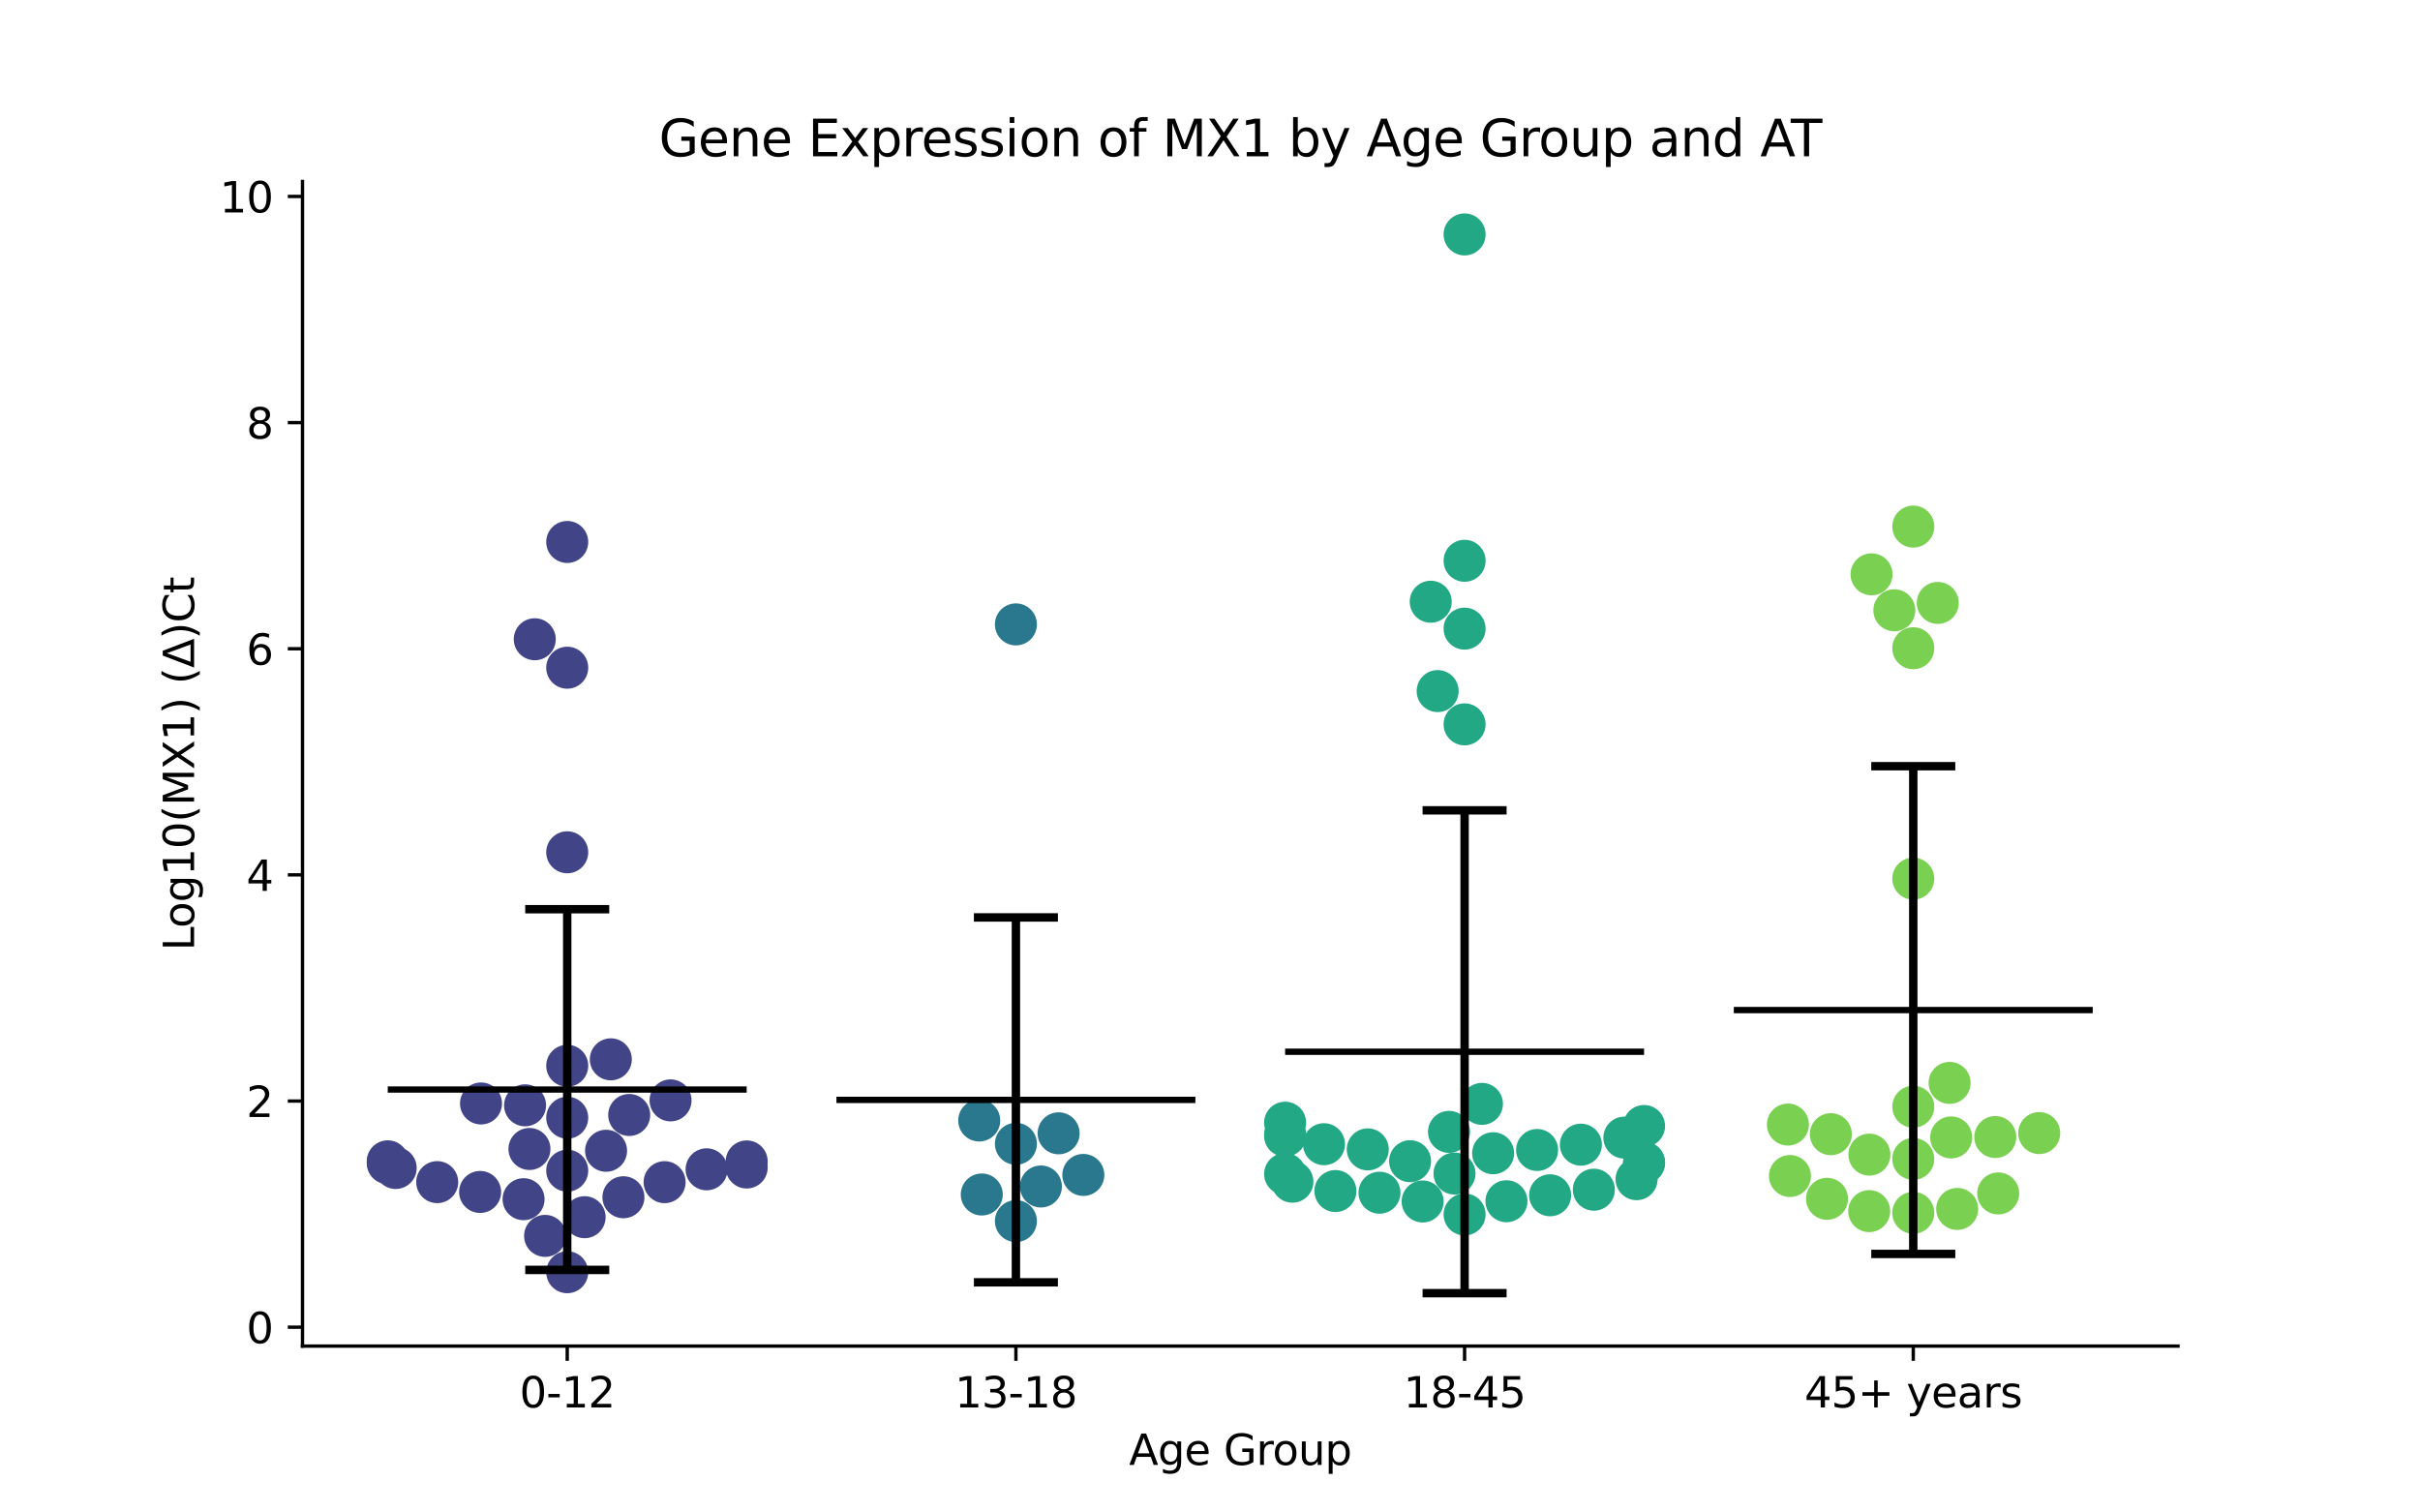 <?xml version="1.0" encoding="utf-8" standalone="no"?>
<!DOCTYPE svg PUBLIC "-//W3C//DTD SVG 1.1//EN"
  "http://www.w3.org/Graphics/SVG/1.1/DTD/svg11.dtd">
<svg xmlns:xlink="http://www.w3.org/1999/xlink" width="576pt" height="360pt" viewBox="0 0 576 360" xmlns="http://www.w3.org/2000/svg" version="1.1">
 <defs>
  <style type="text/css">*{stroke-linejoin: round; stroke-linecap: butt}</style>
 </defs>
 <g id="figure_1">
  <g id="patch_1">
   <path d="M 0 360 
L 576 360 
L 576 0 
L 0 0 
z
" style="fill: #ffffff"/>
  </g>
  <g id="axes_1">
   <g id="patch_2">
    <path d="M 72 320.4 
L 518.4 320.4 
L 518.4 43.2 
L 72 43.2 
z
" style="fill: #ffffff"/>
   </g>
   <g id="PathCollection_1">
    <defs>
     <path id="C0_0_64fe93a6b3" d="M 0 5 
C 1.326 5 2.598 4.473 3.536 3.536 
C 4.473 2.598 5 1.326 5 -0 
C 5 -1.326 4.473 -2.598 3.536 -3.536 
C 2.598 -4.473 1.326 -5 0 -5 
C -1.326 -5 -2.598 -4.473 -3.536 -3.536 
C -4.473 -2.598 -5 -1.326 -5 0 
C -5 1.326 -4.473 2.598 -3.536 3.536 
C -2.598 4.473 -1.326 5 0 5 
z
"/>
    </defs>
    <g clip-path="url(#peffe5bd182)">
     <use xlink:href="#C0_0_64fe93a6b3" x="135.009" y="302.812" style="fill: #414487"/>
    </g>
    <g clip-path="url(#peffe5bd182)">
     <use xlink:href="#C0_0_64fe93a6b3" x="124.976" y="263.087" style="fill: #414487"/>
    </g>
    <g clip-path="url(#peffe5bd182)">
     <use xlink:href="#C0_0_64fe93a6b3" x="135.009" y="266.039" style="fill: #414487"/>
    </g>
    <g clip-path="url(#peffe5bd182)">
     <use xlink:href="#C0_0_64fe93a6b3" x="114.487" y="262.644" style="fill: #414487"/>
    </g>
    <g clip-path="url(#peffe5bd182)">
     <use xlink:href="#C0_0_64fe93a6b3" x="135.009" y="253.672" style="fill: #414487"/>
    </g>
    <g clip-path="url(#peffe5bd182)">
     <use xlink:href="#C0_0_64fe93a6b3" x="92.291" y="276.863" style="fill: #414487"/>
    </g>
    <g clip-path="url(#peffe5bd182)">
     <use xlink:href="#C0_0_64fe93a6b3" x="135.009" y="129" style="fill: #414487"/>
    </g>
    <g clip-path="url(#peffe5bd182)">
     <use xlink:href="#C0_0_64fe93a6b3" x="92.291" y="276.417" style="fill: #414487"/>
    </g>
    <g clip-path="url(#peffe5bd182)">
     <use xlink:href="#C0_0_64fe93a6b3" x="158.186" y="281.376" style="fill: #414487"/>
    </g>
    <g clip-path="url(#peffe5bd182)">
     <use xlink:href="#C0_0_64fe93a6b3" x="177.726" y="277.888" style="fill: #414487"/>
    </g>
    <g clip-path="url(#peffe5bd182)">
     <use xlink:href="#C0_0_64fe93a6b3" x="135.009" y="278.64" style="fill: #414487"/>
    </g>
    <g clip-path="url(#peffe5bd182)">
     <use xlink:href="#C0_0_64fe93a6b3" x="177.726" y="276.442" style="fill: #414487"/>
    </g>
    <g clip-path="url(#peffe5bd182)">
     <use xlink:href="#C0_0_64fe93a6b3" x="139.146" y="289.715" style="fill: #414487"/>
    </g>
    <g clip-path="url(#peffe5bd182)">
     <use xlink:href="#C0_0_64fe93a6b3" x="145.385" y="252.142" style="fill: #414487"/>
    </g>
    <g clip-path="url(#peffe5bd182)">
     <use xlink:href="#C0_0_64fe93a6b3" x="135.009" y="202.863" style="fill: #414487"/>
    </g>
    <g clip-path="url(#peffe5bd182)">
     <use xlink:href="#C0_0_64fe93a6b3" x="114.276" y="283.707" style="fill: #414487"/>
    </g>
    <g clip-path="url(#peffe5bd182)">
     <use xlink:href="#C0_0_64fe93a6b3" x="135.009" y="158.926" style="fill: #414487"/>
    </g>
    <g clip-path="url(#peffe5bd182)">
     <use xlink:href="#C0_0_64fe93a6b3" x="149.759" y="265.386" style="fill: #414487"/>
    </g>
    <g clip-path="url(#peffe5bd182)">
     <use xlink:href="#C0_0_64fe93a6b3" x="148.387" y="284.968" style="fill: #414487"/>
    </g>
    <g clip-path="url(#peffe5bd182)">
     <use xlink:href="#C0_0_64fe93a6b3" x="168.184" y="278.319" style="fill: #414487"/>
    </g>
    <g clip-path="url(#peffe5bd182)">
     <use xlink:href="#C0_0_64fe93a6b3" x="126.017" y="273.476" style="fill: #414487"/>
    </g>
    <g clip-path="url(#peffe5bd182)">
     <use xlink:href="#C0_0_64fe93a6b3" x="94.181" y="278.001" style="fill: #414487"/>
    </g>
    <g clip-path="url(#peffe5bd182)">
     <use xlink:href="#C0_0_64fe93a6b3" x="127.283" y="152.153" style="fill: #414487"/>
    </g>
    <g clip-path="url(#peffe5bd182)">
     <use xlink:href="#C0_0_64fe93a6b3" x="159.605" y="261.911" style="fill: #414487"/>
    </g>
    <g clip-path="url(#peffe5bd182)">
     <use xlink:href="#C0_0_64fe93a6b3" x="144.256" y="273.902" style="fill: #414487"/>
    </g>
    <g clip-path="url(#peffe5bd182)">
     <use xlink:href="#C0_0_64fe93a6b3" x="124.619" y="285.432" style="fill: #414487"/>
    </g>
    <g clip-path="url(#peffe5bd182)">
     <use xlink:href="#C0_0_64fe93a6b3" x="104.067" y="281.37" style="fill: #414487"/>
    </g>
    <g clip-path="url(#peffe5bd182)">
     <use xlink:href="#C0_0_64fe93a6b3" x="129.74" y="294.161" style="fill: #414487"/>
    </g>
   </g>
   <g id="PathCollection_2">
    <defs>
     <path id="C1_0_9deedb3950" d="M 0 5 
C 1.326 5 2.598 4.473 3.536 3.536 
C 4.473 2.598 5 1.326 5 -0 
C 5 -1.326 4.473 -2.598 3.536 -3.536 
C 2.598 -4.473 1.326 -5 0 -5 
C -1.326 -5 -2.598 -4.473 -3.536 -3.536 
C -4.473 -2.598 -5 -1.326 -5 0 
C -5 1.326 -4.473 2.598 -3.536 3.536 
C -2.598 4.473 -1.326 5 0 5 
z
"/>
    </defs>
    <g clip-path="url(#peffe5bd182)">
     <use xlink:href="#C1_0_9deedb3950" x="233.676" y="284.313" style="fill: #2a788e"/>
    </g>
    <g clip-path="url(#peffe5bd182)">
     <use xlink:href="#C1_0_9deedb3950" x="247.755" y="282.407" style="fill: #2a788e"/>
    </g>
    <g clip-path="url(#peffe5bd182)">
     <use xlink:href="#C1_0_9deedb3950" x="241.803" y="148.62" style="fill: #2a788e"/>
    </g>
    <g clip-path="url(#peffe5bd182)">
     <use xlink:href="#C1_0_9deedb3950" x="251.97" y="269.751" style="fill: #2a788e"/>
    </g>
    <g clip-path="url(#peffe5bd182)">
     <use xlink:href="#C1_0_9deedb3950" x="233.069" y="266.699" style="fill: #2a788e"/>
    </g>
    <g clip-path="url(#peffe5bd182)">
     <use xlink:href="#C1_0_9deedb3950" x="241.803" y="272.249" style="fill: #2a788e"/>
    </g>
    <g clip-path="url(#peffe5bd182)">
     <use xlink:href="#C1_0_9deedb3950" x="241.803" y="290.645" style="fill: #2a788e"/>
    </g>
    <g clip-path="url(#peffe5bd182)">
     <use xlink:href="#C1_0_9deedb3950" x="257.85" y="279.656" style="fill: #2a788e"/>
    </g>
   </g>
   <g id="PathCollection_3">
    <defs>
     <path id="C2_0_73427b404e" d="M 0 5 
C 1.326 5 2.598 4.473 3.536 3.536 
C 4.473 2.598 5 1.326 5 -0 
C 5 -1.326 4.473 -2.598 3.536 -3.536 
C 2.598 -4.473 1.326 -5 0 -5 
C -1.326 -5 -2.598 -4.473 -3.536 -3.536 
C -4.473 -2.598 -5 -1.326 -5 0 
C -5 1.326 -4.473 2.598 -3.536 3.536 
C -2.598 4.473 -1.326 5 0 5 
z
"/>
    </defs>
    <g clip-path="url(#peffe5bd182)">
     <use xlink:href="#C2_0_73427b404e" x="391.315" y="276.755" style="fill: #22a884"/>
    </g>
    <g clip-path="url(#peffe5bd182)">
     <use xlink:href="#C2_0_73427b404e" x="325.549" y="273.577" style="fill: #22a884"/>
    </g>
    <g clip-path="url(#peffe5bd182)">
     <use xlink:href="#C2_0_73427b404e" x="386.625" y="270.779" style="fill: #22a884"/>
    </g>
    <g clip-path="url(#peffe5bd182)">
     <use xlink:href="#C2_0_73427b404e" x="305.879" y="270.338" style="fill: #22a884"/>
    </g>
    <g clip-path="url(#peffe5bd182)">
     <use xlink:href="#C2_0_73427b404e" x="391.315" y="276.731" style="fill: #22a884"/>
    </g>
    <g clip-path="url(#peffe5bd182)">
     <use xlink:href="#C2_0_73427b404e" x="365.857" y="273.718" style="fill: #22a884"/>
    </g>
    <g clip-path="url(#peffe5bd182)">
     <use xlink:href="#C2_0_73427b404e" x="376.273" y="272.452" style="fill: #22a884"/>
    </g>
    <g clip-path="url(#peffe5bd182)">
     <use xlink:href="#C2_0_73427b404e" x="346.197" y="279.329" style="fill: #22a884"/>
    </g>
    <g clip-path="url(#peffe5bd182)">
     <use xlink:href="#C2_0_73427b404e" x="335.626" y="276.387" style="fill: #22a884"/>
    </g>
    <g clip-path="url(#peffe5bd182)">
     <use xlink:href="#C2_0_73427b404e" x="379.364" y="283.168" style="fill: #22a884"/>
    </g>
    <g clip-path="url(#peffe5bd182)">
     <use xlink:href="#C2_0_73427b404e" x="348.597" y="289.064" style="fill: #22a884"/>
    </g>
    <g clip-path="url(#peffe5bd182)">
     <use xlink:href="#C2_0_73427b404e" x="307.613" y="281.265" style="fill: #22a884"/>
    </g>
    <g clip-path="url(#peffe5bd182)">
     <use xlink:href="#C2_0_73427b404e" x="305.879" y="279.436" style="fill: #22a884"/>
    </g>
    <g clip-path="url(#peffe5bd182)">
     <use xlink:href="#C2_0_73427b404e" x="355.389" y="274.494" style="fill: #22a884"/>
    </g>
    <g clip-path="url(#peffe5bd182)">
     <use xlink:href="#C2_0_73427b404e" x="348.597" y="149.628" style="fill: #22a884"/>
    </g>
    <g clip-path="url(#peffe5bd182)">
     <use xlink:href="#C2_0_73427b404e" x="317.85" y="283.487" style="fill: #22a884"/>
    </g>
    <g clip-path="url(#peffe5bd182)">
     <use xlink:href="#C2_0_73427b404e" x="305.879" y="267.222" style="fill: #22a884"/>
    </g>
    <g clip-path="url(#peffe5bd182)">
     <use xlink:href="#C2_0_73427b404e" x="338.611" y="285.974" style="fill: #22a884"/>
    </g>
    <g clip-path="url(#peffe5bd182)">
     <use xlink:href="#C2_0_73427b404e" x="352.725" y="262.744" style="fill: #22a884"/>
    </g>
    <g clip-path="url(#peffe5bd182)">
     <use xlink:href="#C2_0_73427b404e" x="315.129" y="272.342" style="fill: #22a884"/>
    </g>
    <g clip-path="url(#peffe5bd182)">
     <use xlink:href="#C2_0_73427b404e" x="340.534" y="143.223" style="fill: #22a884"/>
    </g>
    <g clip-path="url(#peffe5bd182)">
     <use xlink:href="#C2_0_73427b404e" x="389.531" y="280.671" style="fill: #22a884"/>
    </g>
    <g clip-path="url(#peffe5bd182)">
     <use xlink:href="#C2_0_73427b404e" x="348.597" y="172.411" style="fill: #22a884"/>
    </g>
    <g clip-path="url(#peffe5bd182)">
     <use xlink:href="#C2_0_73427b404e" x="348.597" y="133.478" style="fill: #22a884"/>
    </g>
    <g clip-path="url(#peffe5bd182)">
     <use xlink:href="#C2_0_73427b404e" x="342.187" y="164.491" style="fill: #22a884"/>
    </g>
    <g clip-path="url(#peffe5bd182)">
     <use xlink:href="#C2_0_73427b404e" x="305.879" y="270.073" style="fill: #22a884"/>
    </g>
    <g clip-path="url(#peffe5bd182)">
     <use xlink:href="#C2_0_73427b404e" x="391.315" y="268.01" style="fill: #22a884"/>
    </g>
    <g clip-path="url(#peffe5bd182)">
     <use xlink:href="#C2_0_73427b404e" x="328.342" y="283.889" style="fill: #22a884"/>
    </g>
    <g clip-path="url(#peffe5bd182)">
     <use xlink:href="#C2_0_73427b404e" x="358.563" y="285.916" style="fill: #22a884"/>
    </g>
    <g clip-path="url(#peffe5bd182)">
     <use xlink:href="#C2_0_73427b404e" x="368.957" y="284.499" style="fill: #22a884"/>
    </g>
    <g clip-path="url(#peffe5bd182)">
     <use xlink:href="#C2_0_73427b404e" x="344.894" y="269.406" style="fill: #22a884"/>
    </g>
    <g clip-path="url(#peffe5bd182)">
     <use xlink:href="#C2_0_73427b404e" x="348.597" y="55.8" style="fill: #22a884"/>
    </g>
   </g>
   <g id="PathCollection_4">
    <defs>
     <path id="C3_0_4c23d69d54" d="M 0 5 
C 1.326 5 2.598 4.473 3.536 3.536 
C 4.473 2.598 5 1.326 5 -0 
C 5 -1.326 4.473 -2.598 3.536 -3.536 
C 2.598 -4.473 1.326 -5 0 -5 
C -1.326 -5 -2.598 -4.473 -3.536 -3.536 
C -4.473 -2.598 -5 -1.326 -5 0 
C -5 1.326 -4.473 2.598 -3.536 3.536 
C -2.598 4.473 -1.326 5 0 5 
z
"/>
    </defs>
    <g clip-path="url(#peffe5bd182)">
     <use xlink:href="#C3_0_4c23d69d54" x="465.846" y="287.748" style="fill: #7ad151"/>
    </g>
    <g clip-path="url(#peffe5bd182)">
     <use xlink:href="#C3_0_4c23d69d54" x="455.391" y="275.847" style="fill: #7ad151"/>
    </g>
    <g clip-path="url(#peffe5bd182)">
     <use xlink:href="#C3_0_4c23d69d54" x="434.861" y="285.34" style="fill: #7ad151"/>
    </g>
    <g clip-path="url(#peffe5bd182)">
     <use xlink:href="#C3_0_4c23d69d54" x="455.391" y="263.425" style="fill: #7ad151"/>
    </g>
    <g clip-path="url(#peffe5bd182)">
     <use xlink:href="#C3_0_4c23d69d54" x="455.391" y="125.335" style="fill: #7ad151"/>
    </g>
    <g clip-path="url(#peffe5bd182)">
     <use xlink:href="#C3_0_4c23d69d54" x="464.415" y="270.733" style="fill: #7ad151"/>
    </g>
    <g clip-path="url(#peffe5bd182)">
     <use xlink:href="#C3_0_4c23d69d54" x="425.552" y="267.667" style="fill: #7ad151"/>
    </g>
    <g clip-path="url(#peffe5bd182)">
     <use xlink:href="#C3_0_4c23d69d54" x="426.043" y="279.912" style="fill: #7ad151"/>
    </g>
    <g clip-path="url(#peffe5bd182)">
     <use xlink:href="#C3_0_4c23d69d54" x="475.605" y="284.059" style="fill: #7ad151"/>
    </g>
    <g clip-path="url(#peffe5bd182)">
     <use xlink:href="#C3_0_4c23d69d54" x="435.773" y="269.957" style="fill: #7ad151"/>
    </g>
    <g clip-path="url(#peffe5bd182)">
     <use xlink:href="#C3_0_4c23d69d54" x="455.391" y="209.136" style="fill: #7ad151"/>
    </g>
    <g clip-path="url(#peffe5bd182)">
     <use xlink:href="#C3_0_4c23d69d54" x="455.391" y="288.675" style="fill: #7ad151"/>
    </g>
    <g clip-path="url(#peffe5bd182)">
     <use xlink:href="#C3_0_4c23d69d54" x="474.914" y="270.637" style="fill: #7ad151"/>
    </g>
    <g clip-path="url(#peffe5bd182)">
     <use xlink:href="#C3_0_4c23d69d54" x="461.221" y="143.506" style="fill: #7ad151"/>
    </g>
    <g clip-path="url(#peffe5bd182)">
     <use xlink:href="#C3_0_4c23d69d54" x="464.037" y="257.75" style="fill: #7ad151"/>
    </g>
    <g clip-path="url(#peffe5bd182)">
     <use xlink:href="#C3_0_4c23d69d54" x="444.947" y="274.822" style="fill: #7ad151"/>
    </g>
    <g clip-path="url(#peffe5bd182)">
     <use xlink:href="#C3_0_4c23d69d54" x="455.391" y="154.293" style="fill: #7ad151"/>
    </g>
    <g clip-path="url(#peffe5bd182)">
     <use xlink:href="#C3_0_4c23d69d54" x="444.9" y="288.271" style="fill: #7ad151"/>
    </g>
    <g clip-path="url(#peffe5bd182)">
     <use xlink:href="#C3_0_4c23d69d54" x="450.884" y="145.261" style="fill: #7ad151"/>
    </g>
    <g clip-path="url(#peffe5bd182)">
     <use xlink:href="#C3_0_4c23d69d54" x="485.367" y="269.693" style="fill: #7ad151"/>
    </g>
    <g clip-path="url(#peffe5bd182)">
     <use xlink:href="#C3_0_4c23d69d54" x="445.459" y="136.7" style="fill: #7ad151"/>
    </g>
   </g>
   <g id="matplotlib.axis_1">
    <g id="xtick_1">
     <g id="line2d_1">
      <defs>
       <path id="m00cff1b78f" d="M 0 0 
L 0 3.5 
" style="stroke: #000000; stroke-width: 0.8"/>
      </defs>
      <g>
       <use xlink:href="#m00cff1b78f" x="135.009" y="320.4" style="stroke: #000000; stroke-width: 0.8"/>
      </g>
     </g>
     <g id="text_1">
      <!-- 0-12 -->
      <g transform="translate(123.661 334.998) scale(0.1 -0.1)">
       <defs>
        <path id="DejaVuSans-30" d="M 2034 4250 
Q 1547 4250 1301 3770 
Q 1056 3291 1056 2328 
Q 1056 1369 1301 889 
Q 1547 409 2034 409 
Q 2525 409 2770 889 
Q 3016 1369 3016 2328 
Q 3016 3291 2770 3770 
Q 2525 4250 2034 4250 
z
M 2034 4750 
Q 2819 4750 3233 4129 
Q 3647 3509 3647 2328 
Q 3647 1150 3233 529 
Q 2819 -91 2034 -91 
Q 1250 -91 836 529 
Q 422 1150 422 2328 
Q 422 3509 836 4129 
Q 1250 4750 2034 4750 
z
" transform="scale(0.016)"/>
        <path id="DejaVuSans-2d" d="M 313 2009 
L 1997 2009 
L 1997 1497 
L 313 1497 
L 313 2009 
z
" transform="scale(0.016)"/>
        <path id="DejaVuSans-31" d="M 794 531 
L 1825 531 
L 1825 4091 
L 703 3866 
L 703 4441 
L 1819 4666 
L 2450 4666 
L 2450 531 
L 3481 531 
L 3481 0 
L 794 0 
L 794 531 
z
" transform="scale(0.016)"/>
        <path id="DejaVuSans-32" d="M 1228 531 
L 3431 531 
L 3431 0 
L 469 0 
L 469 531 
Q 828 903 1448 1529 
Q 2069 2156 2228 2338 
Q 2531 2678 2651 2914 
Q 2772 3150 2772 3378 
Q 2772 3750 2511 3984 
Q 2250 4219 1831 4219 
Q 1534 4219 1204 4116 
Q 875 4013 500 3803 
L 500 4441 
Q 881 4594 1212 4672 
Q 1544 4750 1819 4750 
Q 2544 4750 2975 4387 
Q 3406 4025 3406 3419 
Q 3406 3131 3298 2873 
Q 3191 2616 2906 2266 
Q 2828 2175 2409 1742 
Q 1991 1309 1228 531 
z
" transform="scale(0.016)"/>
       </defs>
       <use xlink:href="#DejaVuSans-30"/>
       <use xlink:href="#DejaVuSans-2d" x="63.623"/>
       <use xlink:href="#DejaVuSans-31" x="99.707"/>
       <use xlink:href="#DejaVuSans-32" x="163.33"/>
      </g>
     </g>
    </g>
    <g id="xtick_2">
     <g id="line2d_2">
      <g>
       <use xlink:href="#m00cff1b78f" x="241.803" y="320.4" style="stroke: #000000; stroke-width: 0.8"/>
      </g>
     </g>
     <g id="text_2">
      <!-- 13-18 -->
      <g transform="translate(227.274 334.998) scale(0.1 -0.1)">
       <defs>
        <path id="DejaVuSans-33" d="M 2597 2516 
Q 3050 2419 3304 2112 
Q 3559 1806 3559 1356 
Q 3559 666 3084 287 
Q 2609 -91 1734 -91 
Q 1441 -91 1130 -33 
Q 819 25 488 141 
L 488 750 
Q 750 597 1062 519 
Q 1375 441 1716 441 
Q 2309 441 2620 675 
Q 2931 909 2931 1356 
Q 2931 1769 2642 2001 
Q 2353 2234 1838 2234 
L 1294 2234 
L 1294 2753 
L 1863 2753 
Q 2328 2753 2575 2939 
Q 2822 3125 2822 3475 
Q 2822 3834 2567 4026 
Q 2313 4219 1838 4219 
Q 1578 4219 1281 4162 
Q 984 4106 628 3988 
L 628 4550 
Q 988 4650 1302 4700 
Q 1616 4750 1894 4750 
Q 2613 4750 3031 4423 
Q 3450 4097 3450 3541 
Q 3450 3153 3228 2886 
Q 3006 2619 2597 2516 
z
" transform="scale(0.016)"/>
        <path id="DejaVuSans-38" d="M 2034 2216 
Q 1584 2216 1326 1975 
Q 1069 1734 1069 1313 
Q 1069 891 1326 650 
Q 1584 409 2034 409 
Q 2484 409 2743 651 
Q 3003 894 3003 1313 
Q 3003 1734 2745 1975 
Q 2488 2216 2034 2216 
z
M 1403 2484 
Q 997 2584 770 2862 
Q 544 3141 544 3541 
Q 544 4100 942 4425 
Q 1341 4750 2034 4750 
Q 2731 4750 3128 4425 
Q 3525 4100 3525 3541 
Q 3525 3141 3298 2862 
Q 3072 2584 2669 2484 
Q 3125 2378 3379 2068 
Q 3634 1759 3634 1313 
Q 3634 634 3220 271 
Q 2806 -91 2034 -91 
Q 1263 -91 848 271 
Q 434 634 434 1313 
Q 434 1759 690 2068 
Q 947 2378 1403 2484 
z
M 1172 3481 
Q 1172 3119 1398 2916 
Q 1625 2713 2034 2713 
Q 2441 2713 2670 2916 
Q 2900 3119 2900 3481 
Q 2900 3844 2670 4047 
Q 2441 4250 2034 4250 
Q 1625 4250 1398 4047 
Q 1172 3844 1172 3481 
z
" transform="scale(0.016)"/>
       </defs>
       <use xlink:href="#DejaVuSans-31"/>
       <use xlink:href="#DejaVuSans-33" x="63.623"/>
       <use xlink:href="#DejaVuSans-2d" x="127.246"/>
       <use xlink:href="#DejaVuSans-31" x="163.33"/>
       <use xlink:href="#DejaVuSans-38" x="226.953"/>
      </g>
     </g>
    </g>
    <g id="xtick_3">
     <g id="line2d_3">
      <g>
       <use xlink:href="#m00cff1b78f" x="348.597" y="320.4" style="stroke: #000000; stroke-width: 0.8"/>
      </g>
     </g>
     <g id="text_3">
      <!-- 18-45 -->
      <g transform="translate(334.068 334.998) scale(0.1 -0.1)">
       <defs>
        <path id="DejaVuSans-34" d="M 2419 4116 
L 825 1625 
L 2419 1625 
L 2419 4116 
z
M 2253 4666 
L 3047 4666 
L 3047 1625 
L 3713 1625 
L 3713 1100 
L 3047 1100 
L 3047 0 
L 2419 0 
L 2419 1100 
L 313 1100 
L 313 1709 
L 2253 4666 
z
" transform="scale(0.016)"/>
        <path id="DejaVuSans-35" d="M 691 4666 
L 3169 4666 
L 3169 4134 
L 1269 4134 
L 1269 2991 
Q 1406 3038 1543 3061 
Q 1681 3084 1819 3084 
Q 2600 3084 3056 2656 
Q 3513 2228 3513 1497 
Q 3513 744 3044 326 
Q 2575 -91 1722 -91 
Q 1428 -91 1123 -41 
Q 819 9 494 109 
L 494 744 
Q 775 591 1075 516 
Q 1375 441 1709 441 
Q 2250 441 2565 725 
Q 2881 1009 2881 1497 
Q 2881 1984 2565 2268 
Q 2250 2553 1709 2553 
Q 1456 2553 1204 2497 
Q 953 2441 691 2322 
L 691 4666 
z
" transform="scale(0.016)"/>
       </defs>
       <use xlink:href="#DejaVuSans-31"/>
       <use xlink:href="#DejaVuSans-38" x="63.623"/>
       <use xlink:href="#DejaVuSans-2d" x="127.246"/>
       <use xlink:href="#DejaVuSans-34" x="163.33"/>
       <use xlink:href="#DejaVuSans-35" x="226.953"/>
      </g>
     </g>
    </g>
    <g id="xtick_4">
     <g id="line2d_4">
      <g>
       <use xlink:href="#m00cff1b78f" x="455.391" y="320.4" style="stroke: #000000; stroke-width: 0.8"/>
      </g>
     </g>
     <g id="text_4">
      <!-- 45+ years -->
      <g transform="translate(429.49 334.998) scale(0.1 -0.1)">
       <defs>
        <path id="DejaVuSans-2b" d="M 2944 4013 
L 2944 2272 
L 4684 2272 
L 4684 1741 
L 2944 1741 
L 2944 0 
L 2419 0 
L 2419 1741 
L 678 1741 
L 678 2272 
L 2419 2272 
L 2419 4013 
L 2944 4013 
z
" transform="scale(0.016)"/>
        <path id="DejaVuSans-20" transform="scale(0.016)"/>
        <path id="DejaVuSans-79" d="M 2059 -325 
Q 1816 -950 1584 -1140 
Q 1353 -1331 966 -1331 
L 506 -1331 
L 506 -850 
L 844 -850 
Q 1081 -850 1212 -737 
Q 1344 -625 1503 -206 
L 1606 56 
L 191 3500 
L 800 3500 
L 1894 763 
L 2988 3500 
L 3597 3500 
L 2059 -325 
z
" transform="scale(0.016)"/>
        <path id="DejaVuSans-65" d="M 3597 1894 
L 3597 1613 
L 953 1613 
Q 991 1019 1311 708 
Q 1631 397 2203 397 
Q 2534 397 2845 478 
Q 3156 559 3463 722 
L 3463 178 
Q 3153 47 2828 -22 
Q 2503 -91 2169 -91 
Q 1331 -91 842 396 
Q 353 884 353 1716 
Q 353 2575 817 3079 
Q 1281 3584 2069 3584 
Q 2775 3584 3186 3129 
Q 3597 2675 3597 1894 
z
M 3022 2063 
Q 3016 2534 2758 2815 
Q 2500 3097 2075 3097 
Q 1594 3097 1305 2825 
Q 1016 2553 972 2059 
L 3022 2063 
z
" transform="scale(0.016)"/>
        <path id="DejaVuSans-61" d="M 2194 1759 
Q 1497 1759 1228 1600 
Q 959 1441 959 1056 
Q 959 750 1161 570 
Q 1363 391 1709 391 
Q 2188 391 2477 730 
Q 2766 1069 2766 1631 
L 2766 1759 
L 2194 1759 
z
M 3341 1997 
L 3341 0 
L 2766 0 
L 2766 531 
Q 2569 213 2275 61 
Q 1981 -91 1556 -91 
Q 1019 -91 701 211 
Q 384 513 384 1019 
Q 384 1609 779 1909 
Q 1175 2209 1959 2209 
L 2766 2209 
L 2766 2266 
Q 2766 2663 2505 2880 
Q 2244 3097 1772 3097 
Q 1472 3097 1187 3025 
Q 903 2953 641 2809 
L 641 3341 
Q 956 3463 1253 3523 
Q 1550 3584 1831 3584 
Q 2591 3584 2966 3190 
Q 3341 2797 3341 1997 
z
" transform="scale(0.016)"/>
        <path id="DejaVuSans-72" d="M 2631 2963 
Q 2534 3019 2420 3045 
Q 2306 3072 2169 3072 
Q 1681 3072 1420 2755 
Q 1159 2438 1159 1844 
L 1159 0 
L 581 0 
L 581 3500 
L 1159 3500 
L 1159 2956 
Q 1341 3275 1631 3429 
Q 1922 3584 2338 3584 
Q 2397 3584 2469 3576 
Q 2541 3569 2628 3553 
L 2631 2963 
z
" transform="scale(0.016)"/>
        <path id="DejaVuSans-73" d="M 2834 3397 
L 2834 2853 
Q 2591 2978 2328 3040 
Q 2066 3103 1784 3103 
Q 1356 3103 1142 2972 
Q 928 2841 928 2578 
Q 928 2378 1081 2264 
Q 1234 2150 1697 2047 
L 1894 2003 
Q 2506 1872 2764 1633 
Q 3022 1394 3022 966 
Q 3022 478 2636 193 
Q 2250 -91 1575 -91 
Q 1294 -91 989 -36 
Q 684 19 347 128 
L 347 722 
Q 666 556 975 473 
Q 1284 391 1588 391 
Q 1994 391 2212 530 
Q 2431 669 2431 922 
Q 2431 1156 2273 1281 
Q 2116 1406 1581 1522 
L 1381 1569 
Q 847 1681 609 1914 
Q 372 2147 372 2553 
Q 372 3047 722 3315 
Q 1072 3584 1716 3584 
Q 2034 3584 2315 3537 
Q 2597 3491 2834 3397 
z
" transform="scale(0.016)"/>
       </defs>
       <use xlink:href="#DejaVuSans-34"/>
       <use xlink:href="#DejaVuSans-35" x="63.623"/>
       <use xlink:href="#DejaVuSans-2b" x="127.246"/>
       <use xlink:href="#DejaVuSans-20" x="211.035"/>
       <use xlink:href="#DejaVuSans-79" x="242.822"/>
       <use xlink:href="#DejaVuSans-65" x="302.002"/>
       <use xlink:href="#DejaVuSans-61" x="363.525"/>
       <use xlink:href="#DejaVuSans-72" x="424.805"/>
       <use xlink:href="#DejaVuSans-73" x="465.918"/>
      </g>
     </g>
    </g>
    <g id="text_5">
     <!-- Age Group -->
     <g transform="translate(268.72 348.677) scale(0.1 -0.1)">
      <defs>
       <path id="DejaVuSans-41" d="M 2188 4044 
L 1331 1722 
L 3047 1722 
L 2188 4044 
z
M 1831 4666 
L 2547 4666 
L 4325 0 
L 3669 0 
L 3244 1197 
L 1141 1197 
L 716 0 
L 50 0 
L 1831 4666 
z
" transform="scale(0.016)"/>
       <path id="DejaVuSans-67" d="M 2906 1791 
Q 2906 2416 2648 2759 
Q 2391 3103 1925 3103 
Q 1463 3103 1205 2759 
Q 947 2416 947 1791 
Q 947 1169 1205 825 
Q 1463 481 1925 481 
Q 2391 481 2648 825 
Q 2906 1169 2906 1791 
z
M 3481 434 
Q 3481 -459 3084 -895 
Q 2688 -1331 1869 -1331 
Q 1566 -1331 1297 -1286 
Q 1028 -1241 775 -1147 
L 775 -588 
Q 1028 -725 1275 -790 
Q 1522 -856 1778 -856 
Q 2344 -856 2625 -561 
Q 2906 -266 2906 331 
L 2906 616 
Q 2728 306 2450 153 
Q 2172 0 1784 0 
Q 1141 0 747 490 
Q 353 981 353 1791 
Q 353 2603 747 3093 
Q 1141 3584 1784 3584 
Q 2172 3584 2450 3431 
Q 2728 3278 2906 2969 
L 2906 3500 
L 3481 3500 
L 3481 434 
z
" transform="scale(0.016)"/>
       <path id="DejaVuSans-47" d="M 3809 666 
L 3809 1919 
L 2778 1919 
L 2778 2438 
L 4434 2438 
L 4434 434 
Q 4069 175 3628 42 
Q 3188 -91 2688 -91 
Q 1594 -91 976 548 
Q 359 1188 359 2328 
Q 359 3472 976 4111 
Q 1594 4750 2688 4750 
Q 3144 4750 3555 4637 
Q 3966 4525 4313 4306 
L 4313 3634 
Q 3963 3931 3569 4081 
Q 3175 4231 2741 4231 
Q 1884 4231 1454 3753 
Q 1025 3275 1025 2328 
Q 1025 1384 1454 906 
Q 1884 428 2741 428 
Q 3075 428 3337 486 
Q 3600 544 3809 666 
z
" transform="scale(0.016)"/>
       <path id="DejaVuSans-6f" d="M 1959 3097 
Q 1497 3097 1228 2736 
Q 959 2375 959 1747 
Q 959 1119 1226 758 
Q 1494 397 1959 397 
Q 2419 397 2687 759 
Q 2956 1122 2956 1747 
Q 2956 2369 2687 2733 
Q 2419 3097 1959 3097 
z
M 1959 3584 
Q 2709 3584 3137 3096 
Q 3566 2609 3566 1747 
Q 3566 888 3137 398 
Q 2709 -91 1959 -91 
Q 1206 -91 779 398 
Q 353 888 353 1747 
Q 353 2609 779 3096 
Q 1206 3584 1959 3584 
z
" transform="scale(0.016)"/>
       <path id="DejaVuSans-75" d="M 544 1381 
L 544 3500 
L 1119 3500 
L 1119 1403 
Q 1119 906 1312 657 
Q 1506 409 1894 409 
Q 2359 409 2629 706 
Q 2900 1003 2900 1516 
L 2900 3500 
L 3475 3500 
L 3475 0 
L 2900 0 
L 2900 538 
Q 2691 219 2414 64 
Q 2138 -91 1772 -91 
Q 1169 -91 856 284 
Q 544 659 544 1381 
z
M 1991 3584 
L 1991 3584 
z
" transform="scale(0.016)"/>
       <path id="DejaVuSans-70" d="M 1159 525 
L 1159 -1331 
L 581 -1331 
L 581 3500 
L 1159 3500 
L 1159 2969 
Q 1341 3281 1617 3432 
Q 1894 3584 2278 3584 
Q 2916 3584 3314 3078 
Q 3713 2572 3713 1747 
Q 3713 922 3314 415 
Q 2916 -91 2278 -91 
Q 1894 -91 1617 61 
Q 1341 213 1159 525 
z
M 3116 1747 
Q 3116 2381 2855 2742 
Q 2594 3103 2138 3103 
Q 1681 3103 1420 2742 
Q 1159 2381 1159 1747 
Q 1159 1113 1420 752 
Q 1681 391 2138 391 
Q 2594 391 2855 752 
Q 3116 1113 3116 1747 
z
" transform="scale(0.016)"/>
      </defs>
      <use xlink:href="#DejaVuSans-41"/>
      <use xlink:href="#DejaVuSans-67" x="68.408"/>
      <use xlink:href="#DejaVuSans-65" x="131.885"/>
      <use xlink:href="#DejaVuSans-20" x="193.408"/>
      <use xlink:href="#DejaVuSans-47" x="225.195"/>
      <use xlink:href="#DejaVuSans-72" x="302.686"/>
      <use xlink:href="#DejaVuSans-6f" x="341.549"/>
      <use xlink:href="#DejaVuSans-75" x="402.73"/>
      <use xlink:href="#DejaVuSans-70" x="466.109"/>
     </g>
    </g>
   </g>
   <g id="matplotlib.axis_2">
    <g id="ytick_1">
     <g id="line2d_5">
      <defs>
       <path id="mf01fcd5a28" d="M 0 0 
L -3.5 0 
" style="stroke: #000000; stroke-width: 0.8"/>
      </defs>
      <g>
       <use xlink:href="#mf01fcd5a28" x="72" y="315.897" style="stroke: #000000; stroke-width: 0.8"/>
      </g>
     </g>
     <g id="text_6">
      <!-- 0 -->
      <g transform="translate(58.638 319.697) scale(0.1 -0.1)">
       <use xlink:href="#DejaVuSans-30"/>
      </g>
     </g>
    </g>
    <g id="ytick_2">
     <g id="line2d_6">
      <g>
       <use xlink:href="#mf01fcd5a28" x="72" y="262.07" style="stroke: #000000; stroke-width: 0.8"/>
      </g>
     </g>
     <g id="text_7">
      <!-- 2 -->
      <g transform="translate(58.638 265.869) scale(0.1 -0.1)">
       <use xlink:href="#DejaVuSans-32"/>
      </g>
     </g>
    </g>
    <g id="ytick_3">
     <g id="line2d_7">
      <g>
       <use xlink:href="#mf01fcd5a28" x="72" y="208.243" style="stroke: #000000; stroke-width: 0.8"/>
      </g>
     </g>
     <g id="text_8">
      <!-- 4 -->
      <g transform="translate(58.638 212.042) scale(0.1 -0.1)">
       <use xlink:href="#DejaVuSans-34"/>
      </g>
     </g>
    </g>
    <g id="ytick_4">
     <g id="line2d_8">
      <g>
       <use xlink:href="#mf01fcd5a28" x="72" y="154.415" style="stroke: #000000; stroke-width: 0.8"/>
      </g>
     </g>
     <g id="text_9">
      <!-- 6 -->
      <g transform="translate(58.638 158.215) scale(0.1 -0.1)">
       <defs>
        <path id="DejaVuSans-36" d="M 2113 2584 
Q 1688 2584 1439 2293 
Q 1191 2003 1191 1497 
Q 1191 994 1439 701 
Q 1688 409 2113 409 
Q 2538 409 2786 701 
Q 3034 994 3034 1497 
Q 3034 2003 2786 2293 
Q 2538 2584 2113 2584 
z
M 3366 4563 
L 3366 3988 
Q 3128 4100 2886 4159 
Q 2644 4219 2406 4219 
Q 1781 4219 1451 3797 
Q 1122 3375 1075 2522 
Q 1259 2794 1537 2939 
Q 1816 3084 2150 3084 
Q 2853 3084 3261 2657 
Q 3669 2231 3669 1497 
Q 3669 778 3244 343 
Q 2819 -91 2113 -91 
Q 1303 -91 875 529 
Q 447 1150 447 2328 
Q 447 3434 972 4092 
Q 1497 4750 2381 4750 
Q 2619 4750 2861 4703 
Q 3103 4656 3366 4563 
z
" transform="scale(0.016)"/>
       </defs>
       <use xlink:href="#DejaVuSans-36"/>
      </g>
     </g>
    </g>
    <g id="ytick_5">
     <g id="line2d_9">
      <g>
       <use xlink:href="#mf01fcd5a28" x="72" y="100.588" style="stroke: #000000; stroke-width: 0.8"/>
      </g>
     </g>
     <g id="text_10">
      <!-- 8 -->
      <g transform="translate(58.638 104.387) scale(0.1 -0.1)">
       <use xlink:href="#DejaVuSans-38"/>
      </g>
     </g>
    </g>
    <g id="ytick_6">
     <g id="line2d_10">
      <g>
       <use xlink:href="#mf01fcd5a28" x="72" y="46.761" style="stroke: #000000; stroke-width: 0.8"/>
      </g>
     </g>
     <g id="text_11">
      <!-- 10 -->
      <g transform="translate(52.275 50.56) scale(0.1 -0.1)">
       <use xlink:href="#DejaVuSans-31"/>
       <use xlink:href="#DejaVuSans-30" x="63.623"/>
      </g>
     </g>
    </g>
    <g id="text_12">
     <!-- Log10(MX1) (Δ)Ct -->
     <g transform="translate(46.195 226.279) rotate(-90) scale(0.1 -0.1)">
      <defs>
       <path id="DejaVuSans-4c" d="M 628 4666 
L 1259 4666 
L 1259 531 
L 3531 531 
L 3531 0 
L 628 0 
L 628 4666 
z
" transform="scale(0.016)"/>
       <path id="DejaVuSans-28" d="M 1984 4856 
Q 1566 4138 1362 3434 
Q 1159 2731 1159 2009 
Q 1159 1288 1364 580 
Q 1569 -128 1984 -844 
L 1484 -844 
Q 1016 -109 783 600 
Q 550 1309 550 2009 
Q 550 2706 781 3412 
Q 1013 4119 1484 4856 
L 1984 4856 
z
" transform="scale(0.016)"/>
       <path id="DejaVuSans-4d" d="M 628 4666 
L 1569 4666 
L 2759 1491 
L 3956 4666 
L 4897 4666 
L 4897 0 
L 4281 0 
L 4281 4097 
L 3078 897 
L 2444 897 
L 1241 4097 
L 1241 0 
L 628 0 
L 628 4666 
z
" transform="scale(0.016)"/>
       <path id="DejaVuSans-58" d="M 403 4666 
L 1081 4666 
L 2241 2931 
L 3406 4666 
L 4084 4666 
L 2584 2425 
L 4184 0 
L 3506 0 
L 2194 1984 
L 872 0 
L 191 0 
L 1856 2491 
L 403 4666 
z
" transform="scale(0.016)"/>
       <path id="DejaVuSans-29" d="M 513 4856 
L 1013 4856 
Q 1481 4119 1714 3412 
Q 1947 2706 1947 2009 
Q 1947 1309 1714 600 
Q 1481 -109 1013 -844 
L 513 -844 
Q 928 -128 1133 580 
Q 1338 1288 1338 2009 
Q 1338 2731 1133 3434 
Q 928 4138 513 4856 
z
" transform="scale(0.016)"/>
       <path id="DejaVuSans-394" d="M 2188 4044 
L 906 525 
L 3472 525 
L 2188 4044 
z
M 50 0 
L 1831 4666 
L 2547 4666 
L 4325 0 
L 50 0 
z
" transform="scale(0.016)"/>
       <path id="DejaVuSans-43" d="M 4122 4306 
L 4122 3641 
Q 3803 3938 3442 4084 
Q 3081 4231 2675 4231 
Q 1875 4231 1450 3742 
Q 1025 3253 1025 2328 
Q 1025 1406 1450 917 
Q 1875 428 2675 428 
Q 3081 428 3442 575 
Q 3803 722 4122 1019 
L 4122 359 
Q 3791 134 3420 21 
Q 3050 -91 2638 -91 
Q 1578 -91 968 557 
Q 359 1206 359 2328 
Q 359 3453 968 4101 
Q 1578 4750 2638 4750 
Q 3056 4750 3426 4639 
Q 3797 4528 4122 4306 
z
" transform="scale(0.016)"/>
       <path id="DejaVuSans-74" d="M 1172 4494 
L 1172 3500 
L 2356 3500 
L 2356 3053 
L 1172 3053 
L 1172 1153 
Q 1172 725 1289 603 
Q 1406 481 1766 481 
L 2356 481 
L 2356 0 
L 1766 0 
Q 1100 0 847 248 
Q 594 497 594 1153 
L 594 3053 
L 172 3053 
L 172 3500 
L 594 3500 
L 594 4494 
L 1172 4494 
z
" transform="scale(0.016)"/>
      </defs>
      <use xlink:href="#DejaVuSans-4c"/>
      <use xlink:href="#DejaVuSans-6f" x="53.963"/>
      <use xlink:href="#DejaVuSans-67" x="115.145"/>
      <use xlink:href="#DejaVuSans-31" x="178.621"/>
      <use xlink:href="#DejaVuSans-30" x="242.244"/>
      <use xlink:href="#DejaVuSans-28" x="305.867"/>
      <use xlink:href="#DejaVuSans-4d" x="344.881"/>
      <use xlink:href="#DejaVuSans-58" x="431.16"/>
      <use xlink:href="#DejaVuSans-31" x="499.666"/>
      <use xlink:href="#DejaVuSans-29" x="563.289"/>
      <use xlink:href="#DejaVuSans-20" x="602.303"/>
      <use xlink:href="#DejaVuSans-28" x="634.09"/>
      <use xlink:href="#DejaVuSans-394" x="673.104"/>
      <use xlink:href="#DejaVuSans-29" x="741.512"/>
      <use xlink:href="#DejaVuSans-43" x="780.525"/>
      <use xlink:href="#DejaVuSans-74" x="850.35"/>
     </g>
    </g>
   </g>
   <g id="LineCollection_1">
    <path d="M 135.009 302.262 
L 135.009 216.403 
" clip-path="url(#peffe5bd182)" style="fill: none; stroke: #000000; stroke-width: 2"/>
   </g>
   <g id="line2d_11">
    <defs>
     <path id="me46755c538" d="M 10 0 
L -10 -0 
" style="stroke: #000000; stroke-width: 2"/>
    </defs>
    <g clip-path="url(#peffe5bd182)">
     <use xlink:href="#me46755c538" x="135.009" y="302.262" style="stroke: #000000; stroke-width: 2"/>
    </g>
   </g>
   <g id="line2d_12">
    <g clip-path="url(#peffe5bd182)">
     <use xlink:href="#me46755c538" x="135.009" y="216.403" style="stroke: #000000; stroke-width: 2"/>
    </g>
   </g>
   <g id="LineCollection_2">
    <path d="M 92.291 259.333 
L 177.726 259.333 
" clip-path="url(#peffe5bd182)" style="fill: none; stroke: #000000; stroke-width: 1.5"/>
   </g>
   <g id="LineCollection_3">
    <path d="M 241.803 305.221 
L 241.803 218.364 
" clip-path="url(#peffe5bd182)" style="fill: none; stroke: #000000; stroke-width: 2"/>
   </g>
   <g id="line2d_13">
    <g clip-path="url(#peffe5bd182)">
     <use xlink:href="#me46755c538" x="241.803" y="305.221" style="stroke: #000000; stroke-width: 2"/>
    </g>
   </g>
   <g id="line2d_14">
    <g clip-path="url(#peffe5bd182)">
     <use xlink:href="#me46755c538" x="241.803" y="218.364" style="stroke: #000000; stroke-width: 2"/>
    </g>
   </g>
   <g id="LineCollection_4">
    <path d="M 199.085 261.793 
L 284.521 261.793 
" clip-path="url(#peffe5bd182)" style="fill: none; stroke: #000000; stroke-width: 1.5"/>
   </g>
   <g id="LineCollection_5">
    <path d="M 348.597 307.8 
L 348.597 192.872 
" clip-path="url(#peffe5bd182)" style="fill: none; stroke: #000000; stroke-width: 2"/>
   </g>
   <g id="line2d_15">
    <g clip-path="url(#peffe5bd182)">
     <use xlink:href="#me46755c538" x="348.597" y="307.8" style="stroke: #000000; stroke-width: 2"/>
    </g>
   </g>
   <g id="line2d_16">
    <g clip-path="url(#peffe5bd182)">
     <use xlink:href="#me46755c538" x="348.597" y="192.872" style="stroke: #000000; stroke-width: 2"/>
    </g>
   </g>
   <g id="LineCollection_6">
    <path d="M 305.879 250.336 
L 391.315 250.336 
" clip-path="url(#peffe5bd182)" style="fill: none; stroke: #000000; stroke-width: 1.5"/>
   </g>
   <g id="LineCollection_7">
    <path d="M 455.391 298.464 
L 455.391 182.371 
" clip-path="url(#peffe5bd182)" style="fill: none; stroke: #000000; stroke-width: 2"/>
   </g>
   <g id="line2d_17">
    <g clip-path="url(#peffe5bd182)">
     <use xlink:href="#me46755c538" x="455.391" y="298.464" style="stroke: #000000; stroke-width: 2"/>
    </g>
   </g>
   <g id="line2d_18">
    <g clip-path="url(#peffe5bd182)">
     <use xlink:href="#me46755c538" x="455.391" y="182.371" style="stroke: #000000; stroke-width: 2"/>
    </g>
   </g>
   <g id="LineCollection_8">
    <path d="M 412.674 240.418 
L 498.109 240.418 
" clip-path="url(#peffe5bd182)" style="fill: none; stroke: #000000; stroke-width: 1.5"/>
   </g>
   <g id="patch_3">
    <path d="M 72 320.4 
L 72 43.2 
" style="fill: none; stroke: #000000; stroke-width: 0.8; stroke-linejoin: miter; stroke-linecap: square"/>
   </g>
   <g id="patch_4">
    <path d="M 72 320.4 
L 518.4 320.4 
" style="fill: none; stroke: #000000; stroke-width: 0.8; stroke-linejoin: miter; stroke-linecap: square"/>
   </g>
   <g id="text_13">
    <!-- Gene Expression of MX1 by Age Group and AT -->
    <g transform="translate(156.833 37.2) scale(0.12 -0.12)">
     <defs>
      <path id="DejaVuSans-6e" d="M 3513 2113 
L 3513 0 
L 2938 0 
L 2938 2094 
Q 2938 2591 2744 2837 
Q 2550 3084 2163 3084 
Q 1697 3084 1428 2787 
Q 1159 2491 1159 1978 
L 1159 0 
L 581 0 
L 581 3500 
L 1159 3500 
L 1159 2956 
Q 1366 3272 1645 3428 
Q 1925 3584 2291 3584 
Q 2894 3584 3203 3211 
Q 3513 2838 3513 2113 
z
" transform="scale(0.016)"/>
      <path id="DejaVuSans-45" d="M 628 4666 
L 3578 4666 
L 3578 4134 
L 1259 4134 
L 1259 2753 
L 3481 2753 
L 3481 2222 
L 1259 2222 
L 1259 531 
L 3634 531 
L 3634 0 
L 628 0 
L 628 4666 
z
" transform="scale(0.016)"/>
      <path id="DejaVuSans-78" d="M 3513 3500 
L 2247 1797 
L 3578 0 
L 2900 0 
L 1881 1375 
L 863 0 
L 184 0 
L 1544 1831 
L 300 3500 
L 978 3500 
L 1906 2253 
L 2834 3500 
L 3513 3500 
z
" transform="scale(0.016)"/>
      <path id="DejaVuSans-69" d="M 603 3500 
L 1178 3500 
L 1178 0 
L 603 0 
L 603 3500 
z
M 603 4863 
L 1178 4863 
L 1178 4134 
L 603 4134 
L 603 4863 
z
" transform="scale(0.016)"/>
      <path id="DejaVuSans-66" d="M 2375 4863 
L 2375 4384 
L 1825 4384 
Q 1516 4384 1395 4259 
Q 1275 4134 1275 3809 
L 1275 3500 
L 2222 3500 
L 2222 3053 
L 1275 3053 
L 1275 0 
L 697 0 
L 697 3053 
L 147 3053 
L 147 3500 
L 697 3500 
L 697 3744 
Q 697 4328 969 4595 
Q 1241 4863 1831 4863 
L 2375 4863 
z
" transform="scale(0.016)"/>
      <path id="DejaVuSans-62" d="M 3116 1747 
Q 3116 2381 2855 2742 
Q 2594 3103 2138 3103 
Q 1681 3103 1420 2742 
Q 1159 2381 1159 1747 
Q 1159 1113 1420 752 
Q 1681 391 2138 391 
Q 2594 391 2855 752 
Q 3116 1113 3116 1747 
z
M 1159 2969 
Q 1341 3281 1617 3432 
Q 1894 3584 2278 3584 
Q 2916 3584 3314 3078 
Q 3713 2572 3713 1747 
Q 3713 922 3314 415 
Q 2916 -91 2278 -91 
Q 1894 -91 1617 61 
Q 1341 213 1159 525 
L 1159 0 
L 581 0 
L 581 4863 
L 1159 4863 
L 1159 2969 
z
" transform="scale(0.016)"/>
      <path id="DejaVuSans-64" d="M 2906 2969 
L 2906 4863 
L 3481 4863 
L 3481 0 
L 2906 0 
L 2906 525 
Q 2725 213 2448 61 
Q 2172 -91 1784 -91 
Q 1150 -91 751 415 
Q 353 922 353 1747 
Q 353 2572 751 3078 
Q 1150 3584 1784 3584 
Q 2172 3584 2448 3432 
Q 2725 3281 2906 2969 
z
M 947 1747 
Q 947 1113 1208 752 
Q 1469 391 1925 391 
Q 2381 391 2643 752 
Q 2906 1113 2906 1747 
Q 2906 2381 2643 2742 
Q 2381 3103 1925 3103 
Q 1469 3103 1208 2742 
Q 947 2381 947 1747 
z
" transform="scale(0.016)"/>
      <path id="DejaVuSans-54" d="M -19 4666 
L 3928 4666 
L 3928 4134 
L 2272 4134 
L 2272 0 
L 1638 0 
L 1638 4134 
L -19 4134 
L -19 4666 
z
" transform="scale(0.016)"/>
     </defs>
     <use xlink:href="#DejaVuSans-47"/>
     <use xlink:href="#DejaVuSans-65" x="77.49"/>
     <use xlink:href="#DejaVuSans-6e" x="139.014"/>
     <use xlink:href="#DejaVuSans-65" x="202.393"/>
     <use xlink:href="#DejaVuSans-20" x="263.916"/>
     <use xlink:href="#DejaVuSans-45" x="295.703"/>
     <use xlink:href="#DejaVuSans-78" x="358.887"/>
     <use xlink:href="#DejaVuSans-70" x="418.066"/>
     <use xlink:href="#DejaVuSans-72" x="481.543"/>
     <use xlink:href="#DejaVuSans-65" x="520.406"/>
     <use xlink:href="#DejaVuSans-73" x="581.93"/>
     <use xlink:href="#DejaVuSans-73" x="634.029"/>
     <use xlink:href="#DejaVuSans-69" x="686.129"/>
     <use xlink:href="#DejaVuSans-6f" x="713.912"/>
     <use xlink:href="#DejaVuSans-6e" x="775.094"/>
     <use xlink:href="#DejaVuSans-20" x="838.473"/>
     <use xlink:href="#DejaVuSans-6f" x="870.26"/>
     <use xlink:href="#DejaVuSans-66" x="931.441"/>
     <use xlink:href="#DejaVuSans-20" x="966.646"/>
     <use xlink:href="#DejaVuSans-4d" x="998.434"/>
     <use xlink:href="#DejaVuSans-58" x="1084.713"/>
     <use xlink:href="#DejaVuSans-31" x="1153.219"/>
     <use xlink:href="#DejaVuSans-20" x="1216.842"/>
     <use xlink:href="#DejaVuSans-62" x="1248.629"/>
     <use xlink:href="#DejaVuSans-79" x="1312.105"/>
     <use xlink:href="#DejaVuSans-20" x="1371.285"/>
     <use xlink:href="#DejaVuSans-41" x="1403.072"/>
     <use xlink:href="#DejaVuSans-67" x="1471.48"/>
     <use xlink:href="#DejaVuSans-65" x="1534.957"/>
     <use xlink:href="#DejaVuSans-20" x="1596.48"/>
     <use xlink:href="#DejaVuSans-47" x="1628.268"/>
     <use xlink:href="#DejaVuSans-72" x="1705.758"/>
     <use xlink:href="#DejaVuSans-6f" x="1744.621"/>
     <use xlink:href="#DejaVuSans-75" x="1805.803"/>
     <use xlink:href="#DejaVuSans-70" x="1869.182"/>
     <use xlink:href="#DejaVuSans-20" x="1932.658"/>
     <use xlink:href="#DejaVuSans-61" x="1964.445"/>
     <use xlink:href="#DejaVuSans-6e" x="2025.725"/>
     <use xlink:href="#DejaVuSans-64" x="2089.104"/>
     <use xlink:href="#DejaVuSans-20" x="2152.58"/>
     <use xlink:href="#DejaVuSans-41" x="2184.367"/>
     <use xlink:href="#DejaVuSans-54" x="2245.025"/>
    </g>
   </g>
  </g>
 </g>
 <defs>
  <clipPath id="peffe5bd182">
   <rect x="72" y="43.2" width="446.4" height="277.2"/>
  </clipPath>
 </defs>
</svg>
